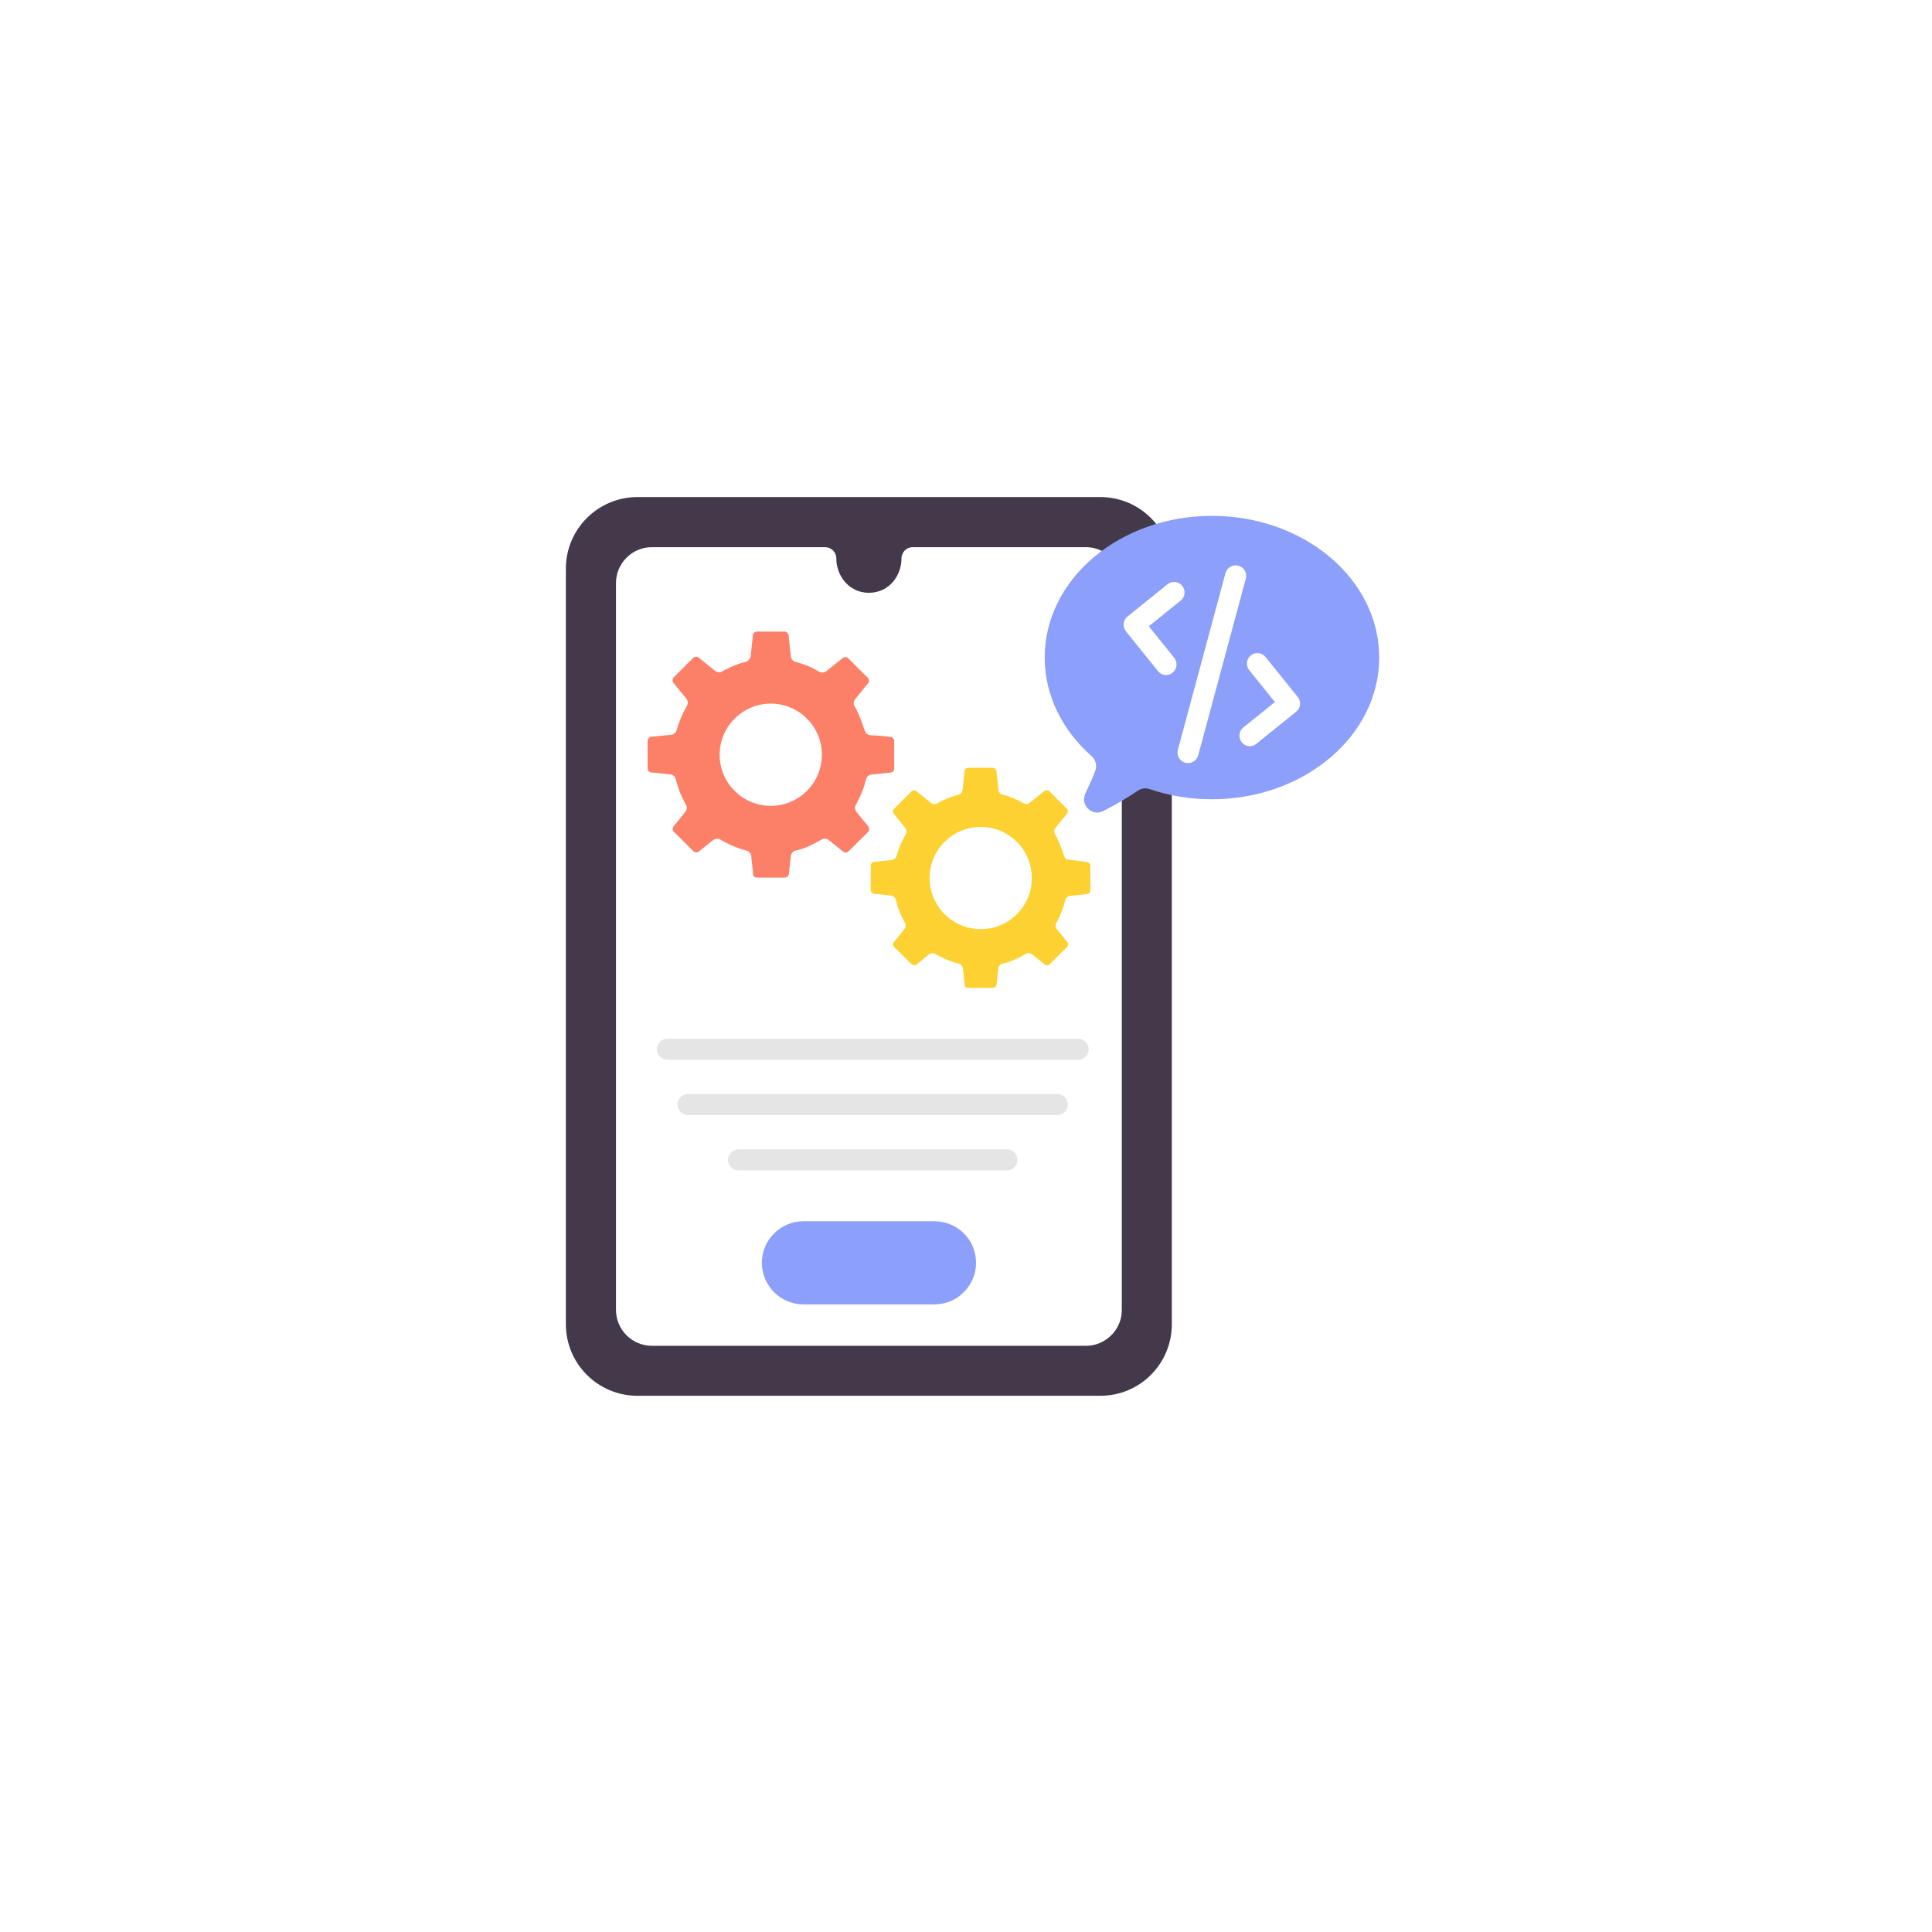 <svg width="148" height="148" viewBox="0 0 148 148" fill="none" xmlns="http://www.w3.org/2000/svg">
<g filter="url(#filter0_d_1273_255)">
<circle cx="74" cy="72" r="60" fill="white"/>
</g>
<path d="M89.767 43.562V101.438C89.767 104.482 87.314 106.924 84.291 106.924H48.834C45.811 106.924 43.348 104.482 43.348 101.438V43.562C43.348 40.529 45.811 38.076 48.834 38.076H84.291C87.314 38.076 89.767 40.529 89.767 43.562Z" fill="#44394A"/>
<path d="M85.936 44.659V100.351C85.936 101.277 85.474 102.094 84.764 102.589C84.323 102.912 83.774 103.095 83.193 103.095H49.931C49.204 103.092 48.508 102.802 47.994 102.288C47.48 101.774 47.19 101.078 47.188 100.351V44.659C47.188 43.153 48.425 41.916 49.931 41.916H63.206C63.679 41.916 64.066 42.303 64.066 42.777C64.066 43.756 64.593 44.703 65.432 45.133C65.615 45.24 65.809 45.305 66.013 45.348C66.374 45.433 66.75 45.433 67.111 45.348C68.283 45.111 69.058 43.971 69.058 42.777C69.058 42.605 69.111 42.443 69.208 42.303V42.293C69.287 42.177 69.393 42.082 69.517 42.017C69.64 41.951 69.778 41.916 69.918 41.916H83.193C84.699 41.916 85.936 43.153 85.936 44.659Z" fill="white"/>
<path d="M68.5 56.762V58.87C68.5 59.032 68.381 59.171 68.22 59.182L66.757 59.333C66.553 59.354 66.38 59.505 66.338 59.709C66.316 59.785 66.305 59.849 66.294 59.881C66.187 60.301 66.036 60.699 65.853 61.075C65.789 61.215 65.713 61.355 65.649 61.484C65.617 61.538 65.595 61.592 65.563 61.646C65.466 61.818 65.488 62.033 65.606 62.194L66.52 63.313C66.617 63.442 66.606 63.625 66.499 63.733L65.004 65.217C64.95 65.275 64.876 65.309 64.798 65.313C64.72 65.317 64.643 65.29 64.584 65.239L64.014 64.776L63.498 64.357C63.42 64.293 63.325 64.254 63.225 64.246C63.124 64.239 63.024 64.262 62.938 64.314C62.529 64.55 61.755 64.97 61.142 65.11C61.099 65.12 61.034 65.131 60.948 65.153C60.743 65.206 60.604 65.379 60.582 65.572L60.432 66.949C60.421 67.025 60.384 67.095 60.327 67.147C60.27 67.198 60.196 67.227 60.12 67.229H57.957C57.818 67.229 57.71 67.132 57.699 66.992L57.548 65.583C57.54 65.483 57.5 65.389 57.435 65.313C57.369 65.238 57.281 65.185 57.183 65.163C57.183 65.163 57.172 65.163 57.161 65.153C57.043 65.12 56.925 65.088 56.817 65.056C56.25 64.874 55.705 64.629 55.193 64.324C55.106 64.271 55.004 64.246 54.903 64.252C54.801 64.257 54.703 64.294 54.623 64.357L53.536 65.228C53.407 65.325 53.224 65.314 53.116 65.206L51.621 63.722C51.566 63.667 51.534 63.594 51.53 63.516C51.526 63.439 51.551 63.363 51.6 63.302L52.503 62.184C52.632 62.033 52.654 61.807 52.546 61.646L52.46 61.484L52.267 61.097C52.138 60.839 52.03 60.57 51.944 60.29L51.815 59.871C51.804 59.828 51.793 59.763 51.772 59.699C51.751 59.6 51.698 59.51 51.623 59.442C51.548 59.375 51.453 59.333 51.352 59.322L49.889 59.171C49.812 59.165 49.74 59.129 49.688 59.071C49.636 59.013 49.608 58.937 49.609 58.859V56.751C49.609 56.59 49.728 56.461 49.889 56.439L50.674 56.364L51.417 56.288C51.515 56.277 51.608 56.235 51.683 56.17C51.758 56.105 51.811 56.019 51.836 55.923C52.019 55.266 52.288 54.653 52.622 54.072C52.729 53.9 52.708 53.674 52.578 53.524L51.589 52.308C51.542 52.247 51.519 52.171 51.523 52.094C51.527 52.018 51.558 51.945 51.61 51.889L53.106 50.393C53.213 50.286 53.396 50.275 53.525 50.372L54.773 51.383C54.934 51.512 55.16 51.534 55.333 51.426C55.451 51.361 55.558 51.297 55.677 51.243C55.752 51.211 55.827 51.168 55.903 51.136C56.301 50.953 56.709 50.802 57.14 50.694C57.333 50.641 57.473 50.469 57.505 50.264L57.678 48.661C57.688 48.511 57.828 48.382 57.99 48.382H60.098C60.175 48.383 60.248 48.413 60.306 48.464C60.363 48.515 60.4 48.585 60.41 48.661L60.582 50.275C60.604 50.479 60.743 50.651 60.948 50.705C61.428 50.826 61.893 50.999 62.336 51.222C62.411 51.265 62.594 51.361 62.755 51.458C62.927 51.555 63.142 51.534 63.304 51.415C63.734 51.06 64.562 50.404 64.562 50.404C64.692 50.307 64.874 50.318 64.982 50.425L66.477 51.921C66.596 52.039 66.606 52.211 66.499 52.34L65.509 53.556C65.444 53.635 65.406 53.733 65.4 53.836C65.394 53.938 65.421 54.04 65.477 54.126C65.509 54.18 65.541 54.223 65.552 54.255C65.81 54.696 66.101 55.535 66.251 55.987C66.316 56.17 66.477 56.299 66.66 56.321L67.424 56.364L68.209 56.45C68.381 56.471 68.5 56.6 68.5 56.762Z" fill="#FC8068"/>
<path d="M83.528 66.325V68.208C83.528 68.348 83.421 68.477 83.281 68.487L81.979 68.627C81.796 68.649 81.645 68.789 81.603 68.961C81.581 69.025 81.57 69.079 81.559 69.122C81.463 69.499 81.334 69.843 81.172 70.187C81.118 70.316 81.054 70.435 80.989 70.553C80.968 70.607 80.936 70.65 80.914 70.693C80.828 70.854 80.839 71.037 80.957 71.177L81.764 72.167C81.85 72.274 81.839 72.436 81.742 72.543L80.408 73.866C80.312 73.974 80.15 73.974 80.032 73.888L79.526 73.479L79.064 73.103C78.995 73.045 78.91 73.011 78.822 73.006C78.733 73 78.644 73.022 78.569 73.07C78.203 73.285 77.515 73.662 76.966 73.78C76.934 73.791 76.869 73.802 76.794 73.823C76.611 73.866 76.482 74.017 76.471 74.2L76.342 75.426C76.32 75.566 76.202 75.674 76.062 75.674H74.137C74.018 75.674 73.922 75.588 73.9 75.458L73.771 74.2C73.762 74.112 73.726 74.029 73.668 73.961C73.611 73.894 73.534 73.846 73.448 73.823C73.448 73.823 73.438 73.823 73.427 73.812C73.319 73.791 73.212 73.759 73.115 73.726C72.609 73.565 72.125 73.35 71.673 73.081C71.596 73.033 71.506 73.01 71.415 73.016C71.325 73.022 71.238 73.056 71.168 73.113L70.21 73.888C70.103 73.974 69.941 73.963 69.834 73.866L68.5 72.543C68.392 72.436 68.392 72.274 68.478 72.167L69.274 71.177C69.393 71.037 69.403 70.843 69.317 70.693L69.242 70.542C69.188 70.435 69.124 70.316 69.07 70.198C68.962 69.961 68.865 69.725 68.779 69.477C68.736 69.348 68.704 69.23 68.672 69.101C68.661 69.068 68.65 69.004 68.629 68.939C68.61 68.851 68.564 68.77 68.496 68.71C68.428 68.65 68.343 68.614 68.252 68.606L66.951 68.466C66.882 68.46 66.817 68.427 66.771 68.375C66.725 68.323 66.701 68.256 66.703 68.186V66.304C66.703 66.164 66.811 66.046 66.951 66.024L67.65 65.949L68.306 65.884C68.489 65.863 68.629 65.734 68.683 65.561C68.844 64.981 69.081 64.432 69.382 63.916C69.479 63.765 69.457 63.56 69.35 63.421L68.468 62.334C68.381 62.227 68.392 62.065 68.489 61.958L69.823 60.624C69.92 60.527 70.081 60.516 70.2 60.602L71.318 61.506C71.458 61.624 71.662 61.635 71.813 61.538C71.921 61.484 72.017 61.431 72.114 61.377L72.308 61.28C72.663 61.118 73.029 60.989 73.416 60.882C73.502 60.857 73.579 60.806 73.636 60.737C73.694 60.668 73.73 60.584 73.739 60.495L73.889 59.064C73.9 58.924 74.018 58.816 74.169 58.816H76.052C76.191 58.816 76.31 58.924 76.331 59.064L76.482 60.495C76.503 60.678 76.622 60.828 76.805 60.871C77.181 60.968 77.558 61.108 77.902 61.269L78.031 61.334C78.106 61.366 78.268 61.463 78.407 61.538C78.569 61.624 78.752 61.613 78.892 61.495L80.01 60.591C80.118 60.505 80.279 60.516 80.387 60.613L81.721 61.947C81.828 62.054 81.828 62.205 81.742 62.323L80.86 63.41C80.742 63.55 80.731 63.754 80.828 63.916C80.85 63.959 80.882 64.002 80.892 64.034C81.118 64.432 81.387 65.174 81.516 65.572C81.57 65.734 81.71 65.852 81.882 65.863L82.56 65.938L83.281 66.046C83.421 66.067 83.528 66.185 83.528 66.325Z" fill="#FCD131"/>
<path d="M59.045 61.732C61.207 61.732 62.96 59.978 62.96 57.816C62.96 55.653 61.207 53.9 59.045 53.9C56.882 53.9 55.129 55.653 55.129 57.816C55.129 59.978 56.882 61.732 59.045 61.732Z" fill="white"/>
<path d="M75.127 71.177C77.289 71.177 79.043 69.424 79.043 67.261C79.043 65.099 77.289 63.345 75.127 63.345C72.964 63.345 71.211 65.099 71.211 67.261C71.211 69.424 72.964 71.177 75.127 71.177Z" fill="white"/>
<path d="M82.593 81.181H51.127C50.686 81.181 50.32 80.816 50.32 80.375C50.32 79.933 50.686 79.568 51.127 79.568H82.593C83.034 79.568 83.4 79.933 83.4 80.375C83.4 80.816 83.034 81.181 82.593 81.181ZM81.001 85.42H52.709C52.267 85.42 51.902 85.054 51.902 84.613C51.902 84.172 52.267 83.806 52.709 83.806H81.001C81.442 83.806 81.808 84.172 81.808 84.613C81.808 85.054 81.442 85.42 81.001 85.42ZM77.139 89.658H56.571C56.129 89.658 55.764 89.293 55.764 88.852C55.764 88.41 56.129 88.045 56.571 88.045H77.139C77.58 88.045 77.946 88.41 77.946 88.852C77.946 89.293 77.58 89.658 77.139 89.658Z" fill="#E5E5E5"/>
<path d="M74.769 96.737C74.769 97.608 74.414 98.404 73.833 98.985C73.263 99.566 72.466 99.921 71.584 99.921H61.547C59.794 99.921 58.363 98.49 58.363 96.737C58.363 95.855 58.718 95.059 59.299 94.489C59.869 93.908 60.665 93.553 61.547 93.553H71.584C73.349 93.553 74.769 94.973 74.769 96.737ZM105.654 50.372C105.654 56.364 99.909 61.226 92.841 61.226C91.152 61.226 89.549 60.957 88.076 60.452C87.929 60.399 87.772 60.381 87.617 60.4C87.462 60.419 87.313 60.473 87.183 60.559C86.408 61.075 85.505 61.635 84.515 62.13C83.644 62.571 82.718 61.646 83.149 60.774C83.407 60.236 83.676 59.656 83.902 59.053C83.975 58.856 83.987 58.641 83.935 58.438C83.883 58.234 83.77 58.051 83.611 57.913C81.395 55.955 80.029 53.298 80.029 50.372C80.029 44.369 85.763 39.517 92.841 39.517C99.909 39.517 105.654 44.369 105.654 50.372Z" fill="#8C9FFA"/>
<path d="M95.662 57.16C95.556 57.15 95.454 57.117 95.362 57.066C95.269 57.014 95.188 56.943 95.124 56.859C94.99 56.693 94.927 56.481 94.95 56.269C94.972 56.057 95.077 55.863 95.243 55.729L97.663 53.782L95.716 51.361C95.645 51.28 95.591 51.185 95.558 51.083C95.524 50.98 95.512 50.872 95.521 50.764C95.531 50.657 95.561 50.552 95.612 50.457C95.663 50.361 95.732 50.277 95.816 50.209C95.9 50.141 95.996 50.091 96.1 50.061C96.204 50.031 96.313 50.023 96.42 50.036C96.527 50.049 96.63 50.084 96.724 50.138C96.817 50.192 96.899 50.264 96.964 50.35L99.416 53.395C99.546 53.556 99.61 53.771 99.589 53.986C99.567 54.202 99.46 54.395 99.287 54.524L96.243 56.977C96.165 57.047 96.073 57.1 95.972 57.132C95.872 57.163 95.766 57.173 95.662 57.16ZM89.24 51.706C89.134 51.695 89.032 51.663 88.939 51.611C88.847 51.56 88.766 51.489 88.702 51.404L86.249 48.36C86.115 48.195 86.052 47.983 86.075 47.771C86.097 47.559 86.202 47.365 86.368 47.231L89.412 44.778C89.493 44.707 89.588 44.653 89.691 44.62C89.793 44.586 89.902 44.574 90.009 44.583C90.117 44.593 90.221 44.623 90.317 44.674C90.412 44.725 90.496 44.794 90.564 44.878C90.632 44.962 90.683 45.058 90.712 45.162C90.742 45.266 90.751 45.375 90.737 45.482C90.724 45.589 90.69 45.692 90.636 45.786C90.582 45.879 90.509 45.961 90.423 46.026L88.003 47.973L89.95 50.393C90.23 50.737 90.176 51.243 89.832 51.523C89.659 51.673 89.444 51.727 89.24 51.706ZM90.929 58.451C90.886 58.451 90.843 58.44 90.8 58.429C90.697 58.402 90.601 58.354 90.517 58.29C90.433 58.225 90.362 58.145 90.309 58.053C90.256 57.961 90.222 57.859 90.208 57.754C90.195 57.649 90.202 57.542 90.23 57.44L93.876 43.907C93.932 43.7 94.067 43.523 94.253 43.416C94.439 43.309 94.659 43.281 94.866 43.336C95.073 43.392 95.249 43.528 95.356 43.713C95.463 43.899 95.492 44.119 95.436 44.326L91.789 57.859C91.682 58.246 91.316 58.494 90.929 58.451Z" fill="white"/>
<defs>
<filter id="filter0_d_1273_255" x="0.667" y="0.571" width="146.667" height="146.667" filterUnits="userSpaceOnUse" color-interpolation-filters="sRGB">
<feFlood flood-opacity="0" result="BackgroundImageFix"/>
<feColorMatrix in="SourceAlpha" type="matrix" values="0 0 0 0 0 0 0 0 0 0 0 0 0 0 0 0 0 0 127 0" result="hardAlpha"/>
<feOffset dy="1.905"/>
<feGaussianBlur stdDeviation="6.667"/>
<feComposite in2="hardAlpha" operator="out"/>
<feColorMatrix type="matrix" values="0 0 0 0 0.696 0 0 0 0 0.696 0 0 0 0 0.696 0 0 0 0.25 0"/>
<feBlend mode="normal" in2="BackgroundImageFix" result="effect1_dropShadow_1273_255"/>
<feBlend mode="normal" in="SourceGraphic" in2="effect1_dropShadow_1273_255" result="shape"/>
</filter>
</defs>
</svg>
